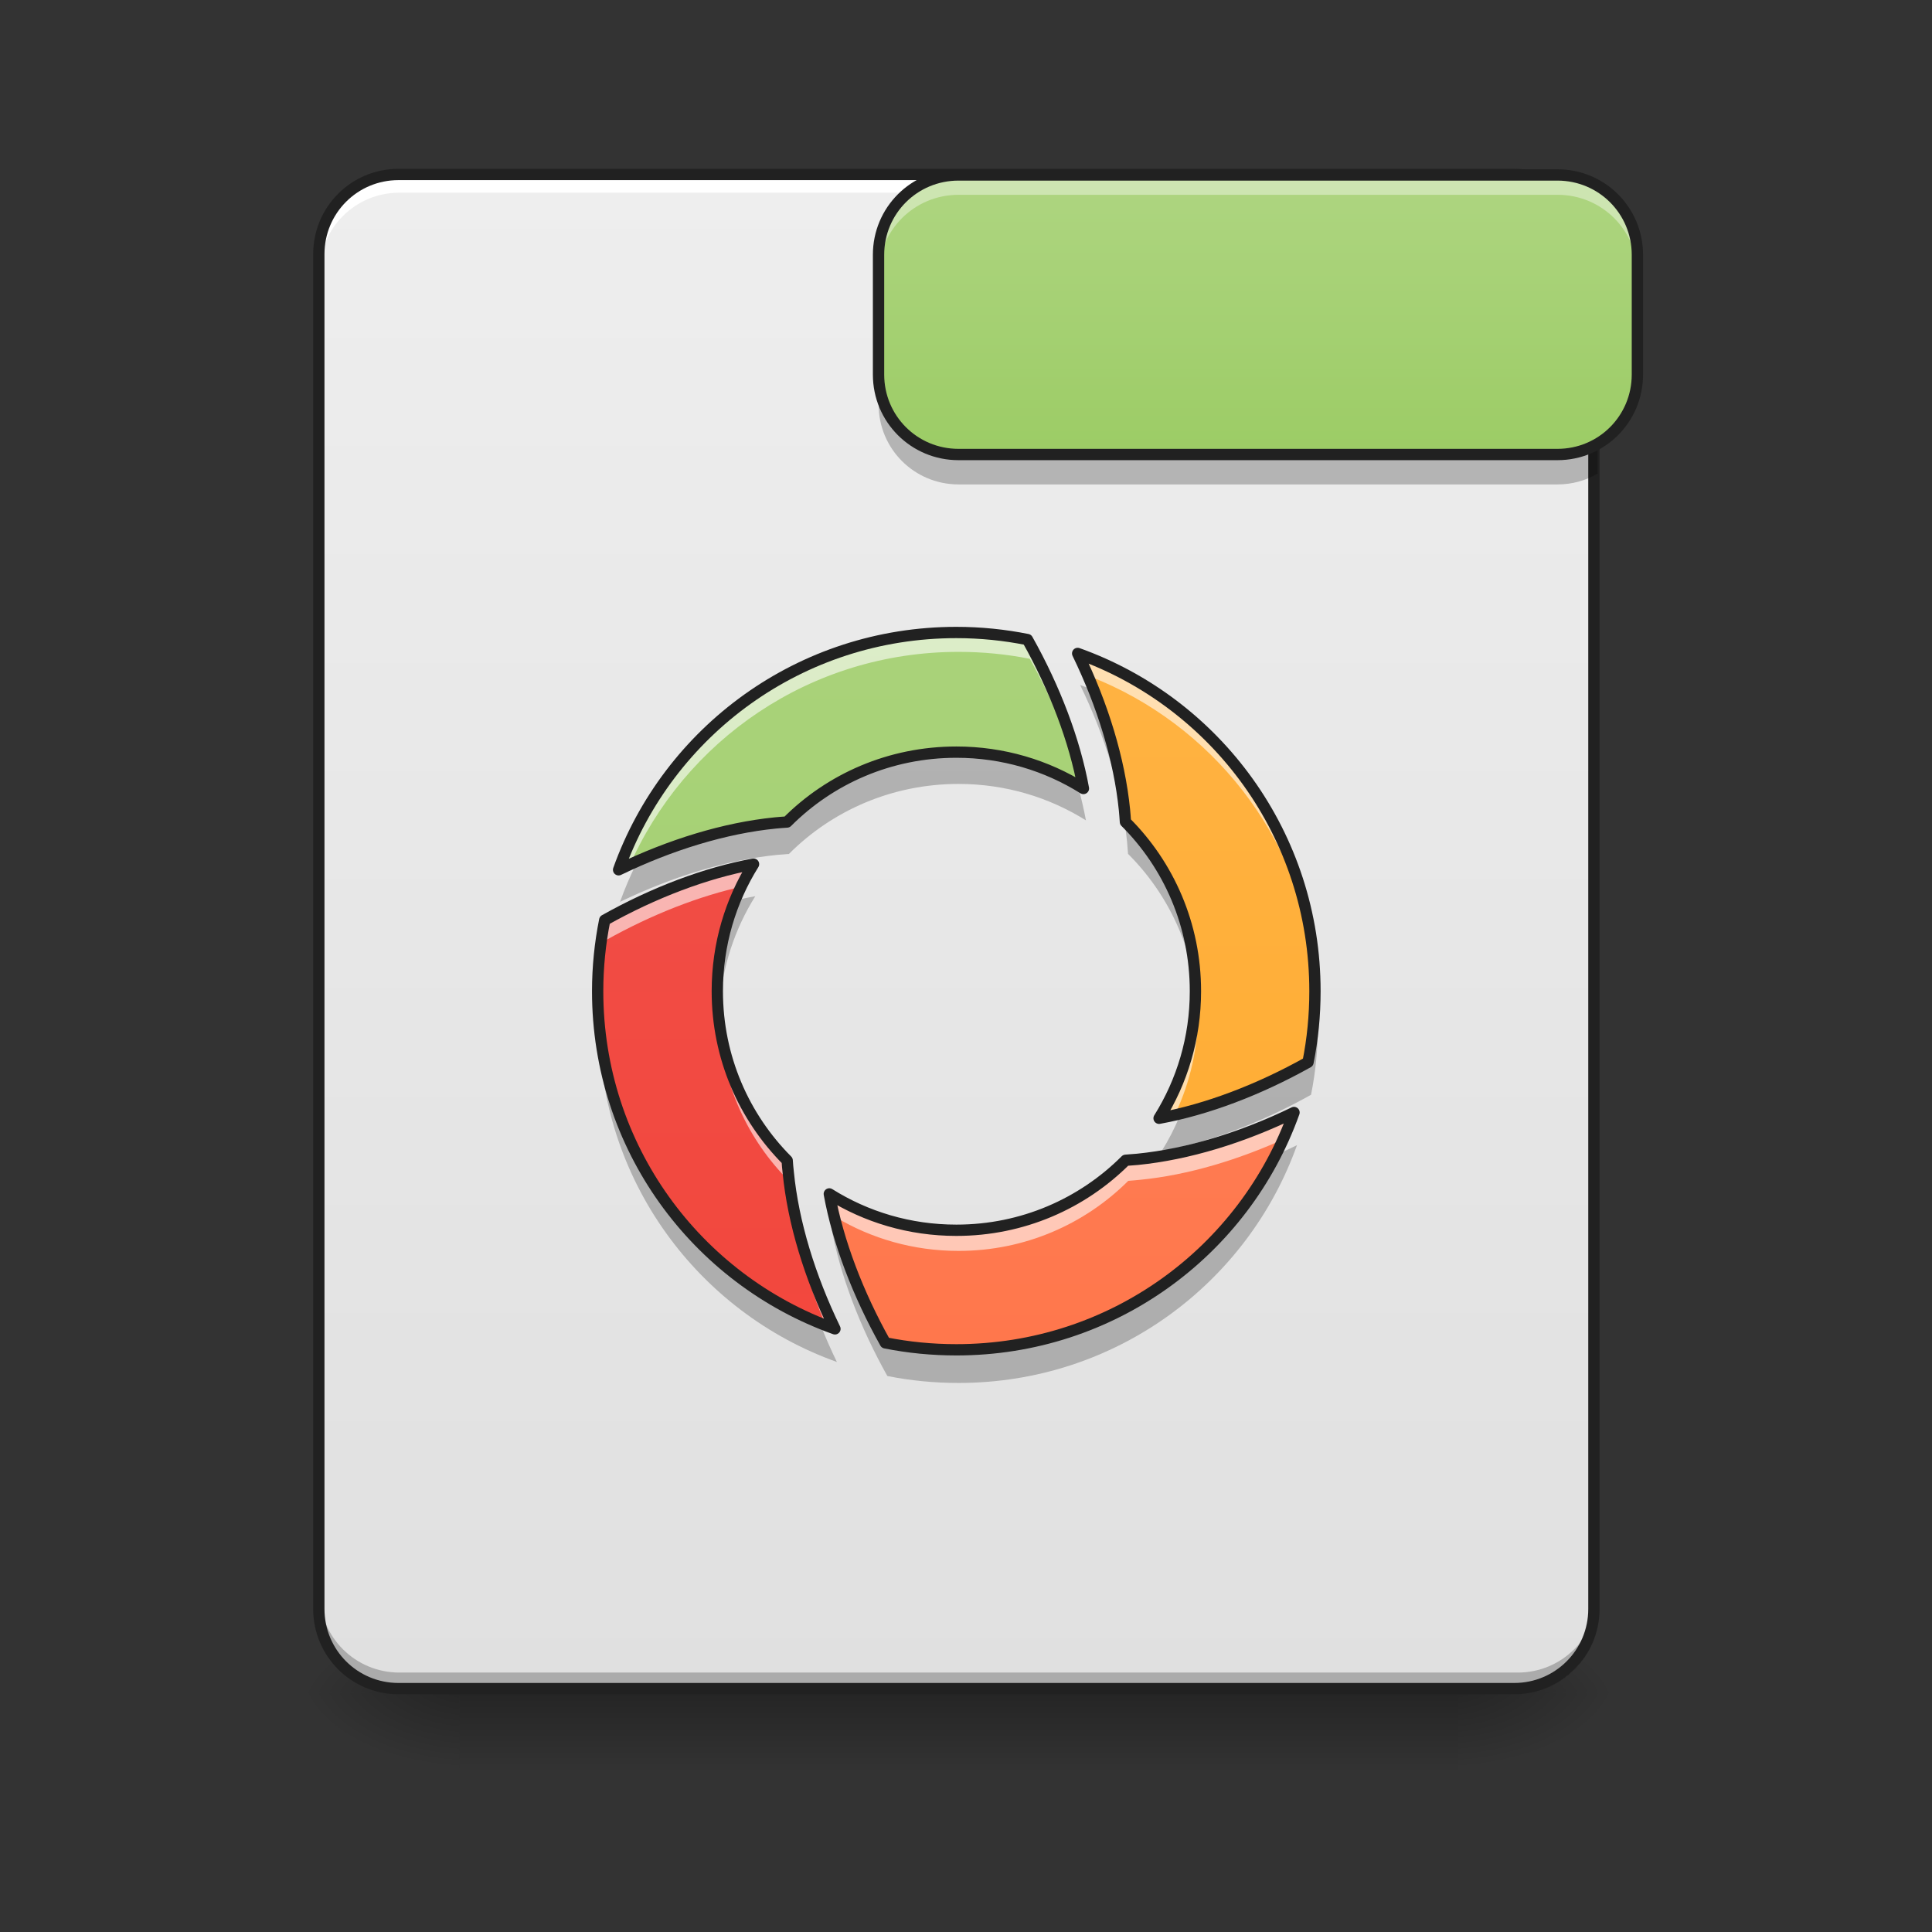 <?xml version="1.0" encoding="UTF-8"?>
<svg xmlns="http://www.w3.org/2000/svg" xmlns:xlink="http://www.w3.org/1999/xlink" width="64px" height="64px" viewBox="0 0 64 64" version="1.1">
<rect x="0" y="0" width="64" height="64" fill="#333333" stroke="none"/>
<defs>
<linearGradient id="linear0" gradientUnits="userSpaceOnUse" x1="254" y1="233.5" x2="254" y2="254.667" gradientTransform="matrix(0.149,0,0,0.125,-5.261,26.878)">
<stop offset="0" style="stop-color:rgb(0%,0%,0%);stop-opacity:0.275;"/>
<stop offset="1" style="stop-color:rgb(0%,0%,0%);stop-opacity:0;"/>
</linearGradient>
<radialGradient id="radial0" gradientUnits="userSpaceOnUse" cx="450.909" cy="189.579" fx="450.909" fy="189.579" r="21.167" gradientTransform="matrix(0,-0.156,-0.281,-0,100.954,127.191)">
<stop offset="0" style="stop-color:rgb(0%,0%,0%);stop-opacity:0.314;"/>
<stop offset="0.222" style="stop-color:rgb(0%,0%,0%);stop-opacity:0.275;"/>
<stop offset="1" style="stop-color:rgb(0%,0%,0%);stop-opacity:0;"/>
</radialGradient>
<radialGradient id="radial1" gradientUnits="userSpaceOnUse" cx="450.909" cy="189.579" fx="450.909" fy="189.579" r="21.167" gradientTransform="matrix(-0,0.156,0.281,0,-37.448,-15.055)">
<stop offset="0" style="stop-color:rgb(0%,0%,0%);stop-opacity:0.314;"/>
<stop offset="0.222" style="stop-color:rgb(0%,0%,0%);stop-opacity:0.275;"/>
<stop offset="1" style="stop-color:rgb(0%,0%,0%);stop-opacity:0;"/>
</radialGradient>
<radialGradient id="radial2" gradientUnits="userSpaceOnUse" cx="450.909" cy="189.579" fx="450.909" fy="189.579" r="21.167" gradientTransform="matrix(-0,-0.156,0.281,-0,-37.448,127.191)">
<stop offset="0" style="stop-color:rgb(0%,0%,0%);stop-opacity:0.314;"/>
<stop offset="0.222" style="stop-color:rgb(0%,0%,0%);stop-opacity:0.275;"/>
<stop offset="1" style="stop-color:rgb(0%,0%,0%);stop-opacity:0;"/>
</radialGradient>
<radialGradient id="radial3" gradientUnits="userSpaceOnUse" cx="450.909" cy="189.579" fx="450.909" fy="189.579" r="21.167" gradientTransform="matrix(0,0.156,-0.281,0,100.954,-15.055)">
<stop offset="0" style="stop-color:rgb(0%,0%,0%);stop-opacity:0.314;"/>
<stop offset="0.222" style="stop-color:rgb(0%,0%,0%);stop-opacity:0.275;"/>
<stop offset="1" style="stop-color:rgb(0%,0%,0%);stop-opacity:0;"/>
</radialGradient>
<linearGradient id="linear1" gradientUnits="userSpaceOnUse" x1="254" y1="233.5" x2="254" y2="-168.667" gradientTransform="matrix(0.125,0,0,0.125,0,26.878)">
<stop offset="0" style="stop-color:rgb(87.843%,87.843%,87.843%);stop-opacity:1;"/>
<stop offset="1" style="stop-color:rgb(93.333%,93.333%,93.333%);stop-opacity:1;"/>
</linearGradient>
<linearGradient id="linear2" gradientUnits="userSpaceOnUse" x1="254" y1="233.5" x2="254" y2="-168.667" gradientTransform="matrix(0.125,0,0,0.125,0,28.853)">
<stop offset="0" style="stop-color:rgb(61.176%,80%,39.608%);stop-opacity:1;"/>
<stop offset="1" style="stop-color:rgb(68.235%,83.529%,50.588%);stop-opacity:1;"/>
</linearGradient>
<linearGradient id="linear3" gradientUnits="userSpaceOnUse" x1="254" y1="233.5" x2="254" y2="-168.667" gradientTransform="matrix(0.125,0,0,0.125,0,28.853)">
<stop offset="0" style="stop-color:rgb(100%,65.49%,14.902%);stop-opacity:1;"/>
<stop offset="1" style="stop-color:rgb(100%,71.765%,30.196%);stop-opacity:1;"/>
</linearGradient>
<linearGradient id="linear4" gradientUnits="userSpaceOnUse" x1="880" y1="1695.118" x2="880" y2="175.118" gradientTransform="matrix(0.033,0,0,0.033,0,1.975)">
<stop offset="0" style="stop-color:rgb(95.686%,26.275%,21.176%);stop-opacity:1;"/>
<stop offset="1" style="stop-color:rgb(93.725%,32.549%,31.373%);stop-opacity:1;"/>
</linearGradient>
<linearGradient id="linear5" gradientUnits="userSpaceOnUse" x1="254" y1="233.5" x2="254" y2="-168.667" gradientTransform="matrix(0.125,0,0,0.125,0,28.853)">
<stop offset="0" style="stop-color:rgb(100%,43.922%,26.275%);stop-opacity:1;"/>
<stop offset="1" style="stop-color:rgb(100%,54.118%,39.608%);stop-opacity:1;"/>
</linearGradient>
<linearGradient id="linear6" gradientUnits="userSpaceOnUse" x1="338.667" y1="-94.583" x2="338.667" y2="-168.667" gradientTransform="matrix(0.125,0,0,0.125,0,26.878)">
<stop offset="0" style="stop-color:rgb(61.176%,80%,39.608%);stop-opacity:1;"/>
<stop offset="1" style="stop-color:rgb(68.235%,83.529%,50.588%);stop-opacity:1;"/>
</linearGradient>
</defs>
<g id="surface1">
<path style=" stroke:none;fill-rule:nonzero;fill:url(#linear0);" d="M 15.215 56.066 L 48.293 56.066 L 48.293 58.715 L 15.215 58.715 Z M 15.215 56.066 "/>
<path style=" stroke:none;fill-rule:nonzero;fill:url(#radial0);" d="M 48.293 56.066 L 53.582 56.066 L 53.582 53.422 L 48.293 53.422 Z M 48.293 56.066 "/>
<path style=" stroke:none;fill-rule:nonzero;fill:url(#radial1);" d="M 15.215 56.066 L 9.922 56.066 L 9.922 58.715 L 15.215 58.715 Z M 15.215 56.066 "/>
<path style=" stroke:none;fill-rule:nonzero;fill:url(#radial2);" d="M 15.215 56.066 L 9.922 56.066 L 9.922 53.422 L 15.215 53.422 Z M 15.215 56.066 "/>
<path style=" stroke:none;fill-rule:nonzero;fill:url(#radial3);" d="M 48.293 56.066 L 53.582 56.066 L 53.582 58.715 L 48.293 58.715 Z M 48.293 56.066 "/>
<path style=" stroke:none;fill-rule:nonzero;fill:url(#linear1);" d="M 13.23 5.793 C 11.766 5.793 10.586 6.973 10.586 8.438 L 10.586 53.422 C 10.586 54.887 11.766 56.066 13.23 56.066 L 50.277 56.066 C 51.742 56.066 52.922 54.887 52.922 53.422 L 52.922 8.438 C 52.922 6.973 51.742 5.793 50.277 5.793 Z M 13.23 5.793 "/>
<path style=" stroke:none;fill-rule:nonzero;fill:rgb(0%,0%,0%);fill-opacity:0.235;" d="M 10.586 52.762 L 10.586 53.422 C 10.586 54.887 11.766 56.066 13.23 56.066 L 50.277 56.066 C 51.742 56.066 52.922 54.887 52.922 53.422 L 52.922 52.762 C 52.922 54.227 51.742 55.406 50.277 55.406 L 13.23 55.406 C 11.766 55.406 10.586 54.227 10.586 52.762 Z M 10.586 52.762 "/>
<path style=" stroke:none;fill-rule:nonzero;fill:rgb(100%,100%,100%);fill-opacity:0.392;" d="M 39.812 5.793 L 41.254 7.113 L 50.277 7.113 C 51.742 7.113 52.922 8.297 52.922 9.762 L 52.922 8.438 C 52.922 6.973 51.742 5.793 50.277 5.793 Z M 39.812 5.793 "/>
<path style=" stroke:none;fill-rule:nonzero;fill:url(#linear2);" d="M 31.754 20.996 C 26.57 20.996 22.184 24.273 20.539 28.875 C 22.262 28.043 24.062 27.488 25.738 27.32 C 25.871 27.309 26 27.297 26.133 27.289 C 27.566 25.852 29.551 24.969 31.754 24.969 C 33.305 24.969 34.75 25.41 35.973 26.176 C 35.684 24.586 35.023 22.852 34.113 21.23 C 33.352 21.078 32.562 20.996 31.754 20.996 Z M 31.754 20.996 "/>
<path style=" stroke:none;fill-rule:nonzero;fill:url(#linear3);" d="M 35.781 21.691 C 36.617 23.414 37.168 25.215 37.336 26.891 C 37.348 27.023 37.359 27.152 37.367 27.285 C 38.805 28.719 39.691 30.703 39.691 32.906 C 39.691 34.457 39.25 35.902 38.484 37.125 C 40.074 36.836 41.805 36.176 43.43 35.266 C 43.582 34.504 43.66 33.715 43.66 32.906 C 43.66 27.723 40.383 23.336 35.781 21.691 Z M 35.781 21.691 "/>
<path style=" stroke:none;fill-rule:nonzero;fill:url(#linear4);" d="M 25.02 28.688 C 23.434 28.977 21.699 29.637 20.078 30.547 C 19.926 31.309 19.844 32.098 19.844 32.906 C 19.844 38.086 23.121 42.473 27.723 44.117 C 26.891 42.395 26.336 40.598 26.172 38.922 C 26.156 38.789 26.145 38.656 26.137 38.527 C 24.703 37.09 23.816 35.105 23.816 32.906 C 23.816 31.352 24.258 29.906 25.02 28.688 Z M 25.02 28.688 "/>
<path style=" stroke:none;fill-rule:nonzero;fill:url(#linear5);" d="M 42.965 36.934 C 41.242 37.77 39.445 38.32 37.77 38.488 C 37.637 38.5 37.504 38.512 37.375 38.52 C 35.938 39.957 33.953 40.844 31.754 40.844 C 30.199 40.844 28.754 40.402 27.535 39.637 C 27.824 41.227 28.484 42.957 29.395 44.582 C 30.156 44.734 30.945 44.812 31.754 44.812 C 36.934 44.812 41.32 41.535 42.965 36.934 Z M 42.965 36.934 "/>
<path style=" stroke:none;fill-rule:nonzero;fill:rgb(100%,100%,100%);fill-opacity:0.588;" d="M 31.754 20.996 C 26.57 20.996 22.184 24.273 20.539 28.875 C 20.637 28.828 20.734 28.785 20.828 28.738 C 22.66 24.523 26.852 21.594 31.754 21.594 C 32.562 21.594 33.352 21.672 34.113 21.824 C 34.895 23.219 35.492 24.691 35.828 26.086 C 35.875 26.113 35.926 26.145 35.973 26.176 C 35.684 24.586 35.023 22.852 34.113 21.23 C 33.352 21.078 32.562 20.996 31.754 20.996 Z M 31.754 20.996 "/>
<path style=" stroke:none;fill-rule:nonzero;fill:rgb(100%,100%,100%);fill-opacity:0.588;" d="M 35.781 21.691 C 35.898 21.93 36.008 22.172 36.113 22.41 C 40.133 23.984 43.074 27.676 43.582 32.125 C 43.621 32.445 43.645 32.766 43.66 33.094 C 43.66 33.031 43.66 32.969 43.66 32.906 C 43.66 27.723 40.383 23.336 35.781 21.691 Z M 39.688 33.141 C 39.645 34.602 39.211 35.965 38.484 37.125 C 38.609 37.102 38.734 37.078 38.859 37.051 C 39.359 36.047 39.652 34.926 39.688 33.734 C 39.691 33.777 39.691 33.824 39.691 33.871 C 39.695 33.77 39.699 33.668 39.699 33.566 C 39.699 33.422 39.695 33.281 39.688 33.141 Z M 39.688 33.141 "/>
<path style=" stroke:none;fill-rule:nonzero;fill:rgb(100%,100%,100%);fill-opacity:0.588;" d="M 25.02 28.688 C 23.434 28.977 21.699 29.637 20.078 30.547 C 19.926 31.309 19.844 32.098 19.844 32.906 C 19.844 33 19.848 33.094 19.852 33.188 C 19.867 32.488 19.945 31.805 20.078 31.141 C 21.574 30.301 23.164 29.676 24.645 29.355 C 24.762 29.125 24.887 28.902 25.02 28.688 Z M 23.824 33.285 C 23.816 33.41 23.816 33.539 23.816 33.664 C 23.816 33.766 23.816 33.867 23.82 33.965 C 23.82 33.938 23.824 33.906 23.824 33.879 C 23.918 35.93 24.785 37.77 26.137 39.121 C 26.145 39.254 26.156 39.383 26.172 39.516 C 26.312 40.961 26.746 42.496 27.395 43.996 C 27.504 44.039 27.613 44.078 27.723 44.117 C 26.891 42.395 26.336 40.598 26.172 38.922 C 26.156 38.789 26.145 38.656 26.137 38.527 C 24.785 37.176 23.918 35.332 23.824 33.285 Z M 23.824 33.285 "/>
<path style=" stroke:none;fill-rule:nonzero;fill:rgb(100%,100%,100%);fill-opacity:0.588;" d="M 42.965 36.934 C 41.242 37.77 39.445 38.32 37.77 38.488 C 37.637 38.5 37.504 38.512 37.375 38.52 C 35.938 39.957 33.953 40.844 31.754 40.844 C 30.199 40.844 28.754 40.402 27.535 39.637 C 27.574 39.863 27.625 40.09 27.68 40.32 C 28.867 41.031 30.262 41.438 31.754 41.438 C 33.953 41.438 35.938 40.551 37.375 39.117 C 37.504 39.105 37.637 39.098 37.77 39.082 C 39.352 38.926 41.043 38.422 42.676 37.668 C 42.781 37.426 42.879 37.184 42.965 36.934 Z M 42.965 36.934 "/>
<path style=" stroke:none;fill-rule:nonzero;fill:rgb(0%,0%,0%);fill-opacity:0.235;" d="M 31.754 24.977 C 29.551 24.977 27.566 25.859 26.133 27.297 C 26 27.305 25.871 27.316 25.738 27.328 C 24.23 27.48 22.625 27.941 21.062 28.641 C 20.867 29.039 20.691 29.453 20.539 29.875 C 22.262 29.043 24.062 28.488 25.738 28.32 C 25.871 28.309 26 28.297 26.133 28.289 C 27.566 26.852 29.551 25.969 31.754 25.969 C 33.305 25.969 34.75 26.41 35.973 27.176 C 35.902 26.797 35.812 26.41 35.707 26.02 C 34.543 25.355 33.195 24.977 31.754 24.977 Z M 31.754 24.977 "/>
<path style=" stroke:none;fill-rule:nonzero;fill:rgb(0%,0%,0%);fill-opacity:0.235;" d="M 35.781 22.691 C 36.617 24.414 37.168 26.215 37.336 27.891 C 37.348 28.023 37.359 28.152 37.367 28.285 C 38.695 29.609 39.555 31.41 39.676 33.41 C 39.688 33.246 39.691 33.082 39.691 32.914 C 39.691 30.711 38.805 28.727 37.367 27.293 C 37.359 27.16 37.348 27.031 37.336 26.898 C 37.207 25.605 36.848 24.242 36.312 22.895 C 36.137 22.824 35.961 22.758 35.781 22.691 Z M 43.648 33.41 C 43.625 34.043 43.551 34.668 43.43 35.273 C 42 36.074 40.488 36.68 39.062 37.012 C 38.898 37.398 38.707 37.773 38.484 38.125 C 40.074 37.836 41.805 37.176 43.43 36.266 C 43.582 35.504 43.66 34.715 43.66 33.906 C 43.66 33.738 43.656 33.574 43.648 33.41 Z M 43.648 33.41 "/>
<path style=" stroke:none;fill-rule:nonzero;fill:rgb(0%,0%,0%);fill-opacity:0.235;" d="M 25.02 29.688 C 24.832 29.723 24.637 29.762 24.441 29.805 C 24.039 30.762 23.816 31.809 23.816 32.914 C 23.816 33.078 23.82 33.242 23.832 33.406 C 23.914 32.043 24.34 30.773 25.02 29.688 Z M 19.855 33.41 C 19.848 33.574 19.844 33.738 19.844 33.906 C 19.844 39.086 23.121 43.473 27.723 45.117 C 27.531 44.723 27.355 44.324 27.195 43.922 C 23.02 42.199 20.051 38.176 19.855 33.41 Z M 19.855 33.41 "/>
<path style=" stroke:none;fill-rule:nonzero;fill:rgb(0%,0%,0%);fill-opacity:0.235;" d="M 42.965 37.934 C 42.793 38.02 42.617 38.102 42.445 38.18 C 40.508 42.121 36.457 44.82 31.754 44.82 C 30.945 44.82 30.156 44.742 29.395 44.59 C 28.699 43.352 28.152 42.051 27.801 40.797 C 27.711 40.746 27.621 40.691 27.535 40.637 C 27.824 42.227 28.484 43.957 29.395 45.582 C 30.156 45.734 30.945 45.812 31.754 45.812 C 36.934 45.812 41.32 42.535 42.965 37.934 Z M 42.965 37.934 "/>
<path style="fill:none;stroke-width:11.339;stroke-linecap:round;stroke-linejoin:round;stroke:rgb(12.941%,12.941%,12.941%);stroke-opacity:1;stroke-miterlimit:4;" d="M 960.026 575.064 C 803.309 575.064 670.684 674.149 620.964 813.27 C 673.046 788.115 727.49 771.345 778.154 766.266 C 782.169 765.912 786.067 765.558 790.082 765.322 C 833.424 721.861 893.419 695.171 960.026 695.171 C 1006.912 695.171 1050.608 708.516 1087.573 731.663 C 1078.834 683.597 1058.875 631.161 1031.358 582.15 C 1008.329 577.544 984.473 575.064 960.026 575.064 Z M 960.026 575.064 " transform="matrix(0.033,0,0,0.033,0,1.975)"/>
<path style="fill:none;stroke-width:11.339;stroke-linecap:round;stroke-linejoin:round;stroke:rgb(12.941%,12.941%,12.941%);stroke-opacity:1;stroke-miterlimit:4;" d="M 1081.787 596.086 C 1107.06 648.167 1123.712 702.611 1128.79 753.276 C 1129.144 757.291 1129.498 761.188 1129.735 765.204 C 1173.195 808.546 1200.004 868.54 1200.004 935.148 C 1200.004 982.033 1186.658 1025.73 1163.511 1062.695 C 1211.577 1053.956 1263.895 1033.997 1313.024 1006.48 C 1317.63 983.45 1319.992 959.594 1319.992 935.148 C 1319.992 778.431 1220.907 645.805 1081.787 596.086 Z M 1081.787 596.086 " transform="matrix(0.033,0,0,0.033,0,1.975)"/>
<path style="fill:none;stroke-width:11.339;stroke-linecap:round;stroke-linejoin:round;stroke:rgb(12.941%,12.941%,12.941%);stroke-opacity:1;stroke-miterlimit:4;" d="M 756.424 807.601 C 708.476 816.34 656.04 836.299 607.029 863.816 C 602.423 886.845 599.943 910.701 599.943 935.148 C 599.943 1091.747 699.028 1224.372 838.148 1274.092 C 812.993 1222.01 796.223 1167.685 791.263 1117.02 C 790.791 1113.005 790.436 1108.99 790.2 1105.092 C 746.858 1061.632 720.049 1001.638 720.049 935.148 C 720.049 888.145 733.395 844.448 756.424 807.601 Z M 756.424 807.601 " transform="matrix(0.033,0,0,0.033,0,1.975)"/>
<path style="fill:none;stroke-width:11.339;stroke-linecap:round;stroke-linejoin:round;stroke:rgb(12.941%,12.941%,12.941%);stroke-opacity:1;stroke-miterlimit:4;" d="M 1298.971 1056.908 C 1246.889 1082.181 1192.563 1098.833 1141.899 1103.911 C 1137.884 1104.266 1133.868 1104.62 1129.971 1104.856 C 1086.51 1148.317 1026.516 1175.125 960.026 1175.125 C 913.023 1175.125 869.326 1161.78 832.48 1138.632 C 841.219 1186.699 861.178 1239.017 888.695 1288.146 C 911.724 1292.752 935.58 1295.114 960.026 1295.114 C 1116.626 1295.114 1249.251 1196.029 1298.971 1056.908 Z M 1298.971 1056.908 " transform="matrix(0.033,0,0,0.033,0,1.975)"/>
<path style=" stroke:none;fill-rule:nonzero;fill:rgb(100%,100%,100%);fill-opacity:1;" d="M 13.23 5.793 C 11.766 5.793 10.586 6.973 10.586 8.438 L 10.586 9.027 C 10.586 7.562 11.766 6.383 13.23 6.383 L 50.277 6.383 C 51.742 6.383 52.922 7.562 52.922 9.027 L 52.922 8.438 C 52.922 6.973 51.742 5.793 50.277 5.793 Z M 13.23 5.793 "/>
<path style="fill:none;stroke-width:11.339;stroke-linecap:round;stroke-linejoin:round;stroke:rgb(12.941%,12.941%,12.941%);stroke-opacity:1;stroke-miterlimit:4;" d="M 400.001 175.141 C 355.714 175.141 320.048 210.807 320.048 255.094 L 320.048 1615.121 C 320.048 1659.409 355.714 1695.074 400.001 1695.074 L 1520.052 1695.074 C 1564.339 1695.074 1600.005 1659.409 1600.005 1615.121 L 1600.005 255.094 C 1600.005 210.807 1564.339 175.141 1520.052 175.141 Z M 400.001 175.141 " transform="matrix(0.033,0,0,0.033,0,0)"/>
<path style=" stroke:none;fill-rule:nonzero;fill:url(#linear6);" d="M 31.754 5.793 C 30.285 5.793 29.105 6.973 29.105 8.438 L 29.105 12.406 C 29.105 13.875 30.285 15.055 31.754 15.055 L 51.598 15.055 C 53.066 15.055 54.246 13.875 54.246 12.406 L 54.246 8.438 C 54.246 6.973 53.066 5.793 51.598 5.793 Z M 31.754 5.793 "/>
<path style=" stroke:none;fill-rule:nonzero;fill:rgb(100%,100%,100%);fill-opacity:0.392;" d="M 31.754 5.793 C 30.285 5.793 29.105 6.973 29.105 8.438 L 29.105 9.102 C 29.105 7.633 30.285 6.453 31.754 6.453 L 51.598 6.453 C 53.066 6.453 54.246 7.633 54.246 9.102 L 54.246 8.438 C 54.246 6.973 53.066 5.793 51.598 5.793 Z M 31.754 5.793 "/>
<path style=" stroke:none;fill-rule:nonzero;fill:rgb(0%,0%,0%);fill-opacity:0.235;" d="M 29.105 12.406 L 29.105 13.398 C 29.105 14.867 30.285 16.047 31.754 16.047 L 51.598 16.047 C 52.082 16.047 52.531 15.918 52.922 15.691 L 52.922 14.699 C 52.531 14.926 52.082 15.055 51.598 15.055 L 31.754 15.055 C 30.285 15.055 29.105 13.875 29.105 12.406 Z M 29.105 12.406 "/>
<path style="fill:none;stroke-width:3;stroke-linecap:round;stroke-linejoin:round;stroke:rgb(12.941%,12.941%,12.941%);stroke-opacity:1;stroke-miterlimit:4;" d="M 254.007 -168.661 C 242.258 -168.661 232.822 -159.224 232.822 -147.506 L 232.822 -115.759 C 232.822 -104.011 242.258 -94.574 254.007 -94.574 L 412.742 -94.574 C 424.491 -94.574 433.927 -104.011 433.927 -115.759 L 433.927 -147.506 C 433.927 -159.224 424.491 -168.661 412.742 -168.661 Z M 254.007 -168.661 " transform="matrix(0.125,0,0,0.125,0,26.878)"/>
</g>
</svg>
